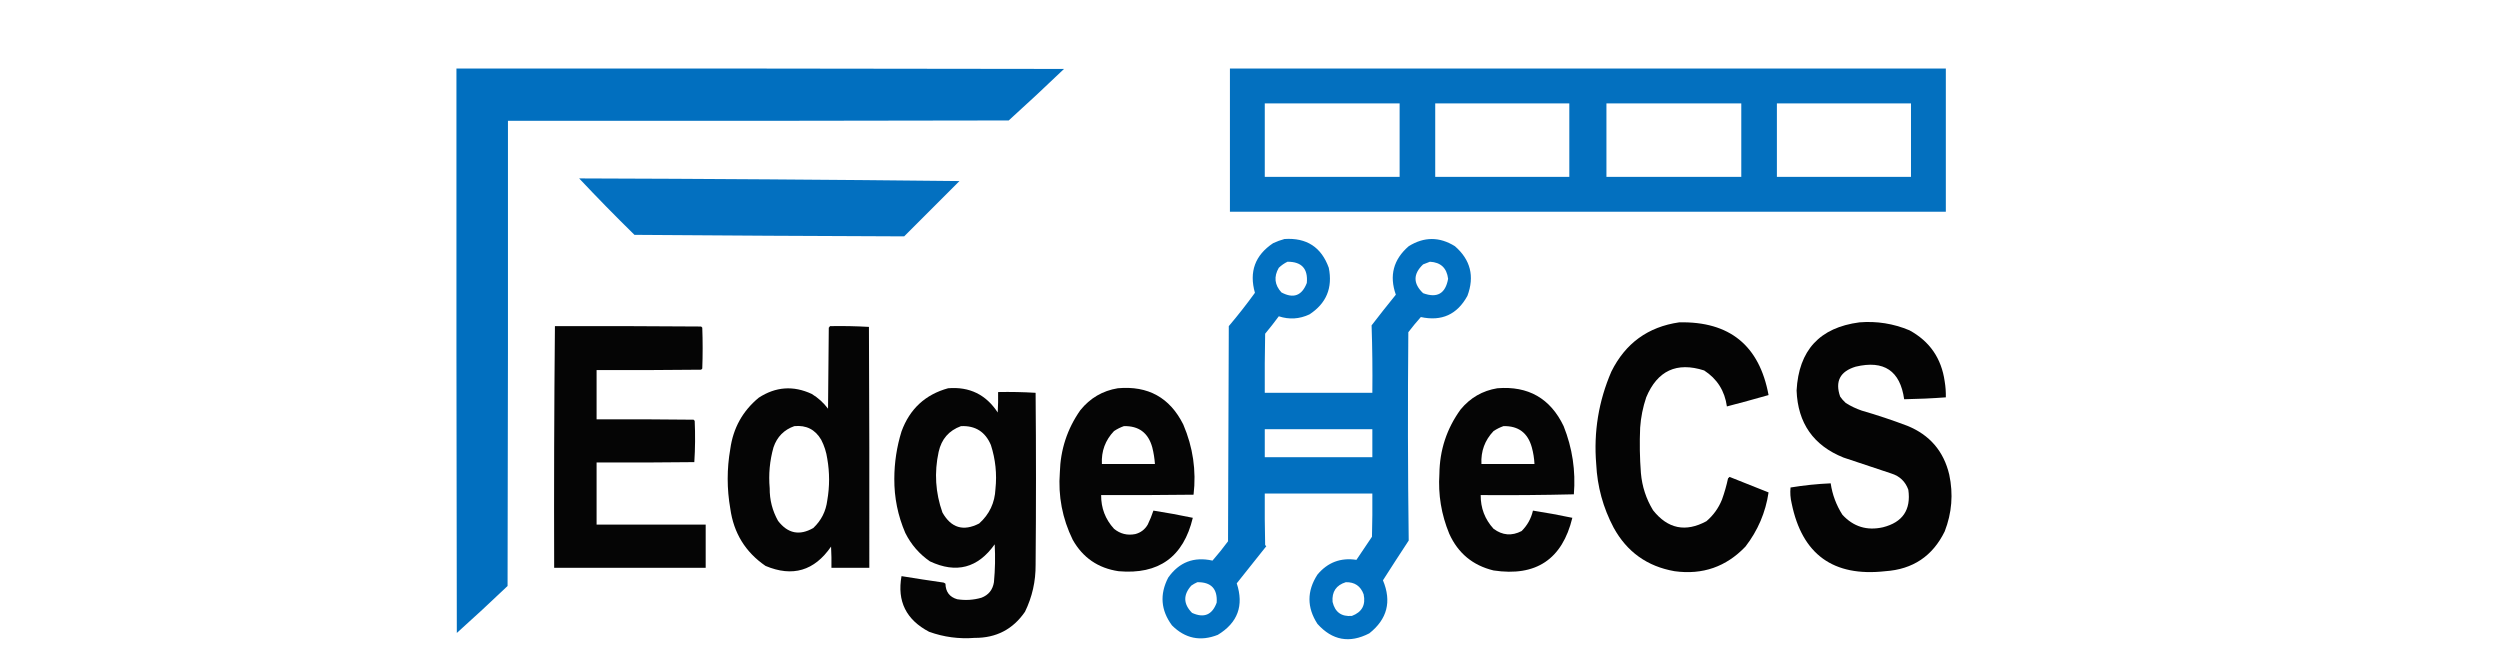 <?xml version="1.0" encoding="UTF-8"?>
<!DOCTYPE svg PUBLIC "-//W3C//DTD SVG 1.1//EN" "http://www.w3.org/Graphics/SVG/1.1/DTD/svg11.dtd">
<svg xmlns="http://www.w3.org/2000/svg" version="1.1" width="3300px" height="862px" style="shape-rendering:geometricPrecision; text-rendering:geometricPrecision; image-rendering:optimizeQuality; fill-rule:evenodd; clip-rule:evenodd" xmlns:xlink="http://www.w3.org/1999/xlink">
<g><path style="opacity:0.995" fill="#006fbf" d="M 602.5,90.5 C 869.834,90.333 1137.17,90.5 1404.5,91C 1380.47,114.034 1356.13,136.7 1331.5,159C 1111.17,159.5 890.834,159.667 670.5,159.5C 670.667,364.167 670.5,568.834 670,773.5C 647.967,794.534 625.634,815.201 603,835.5C 602.5,587.167 602.333,338.834 602.5,90.5 Z"/></g>
<g><path style="opacity:0.985" fill="#006fbf" d="M 1623.5,90.5 C 1938.5,90.5 2253.5,90.5 2568.5,90.5C 2568.5,153.5 2568.5,216.5 2568.5,279.5C 2253.5,279.5 1938.5,279.5 1623.5,279.5C 1623.5,216.5 1623.5,153.5 1623.5,90.5 Z M 1669.5,136.5 C 1728.83,136.5 1788.17,136.5 1847.5,136.5C 1847.5,168.833 1847.5,201.167 1847.5,233.5C 1788.17,233.5 1728.83,233.5 1669.5,233.5C 1669.5,201.167 1669.5,168.833 1669.5,136.5 Z M 1894.5,136.5 C 1953.5,136.5 2012.5,136.5 2071.5,136.5C 2071.5,168.833 2071.5,201.167 2071.5,233.5C 2012.5,233.5 1953.5,233.5 1894.5,233.5C 1894.5,201.167 1894.5,168.833 1894.5,136.5 Z M 2120.5,136.5 C 2179.83,136.5 2239.17,136.5 2298.5,136.5C 2298.5,168.833 2298.5,201.167 2298.5,233.5C 2239.17,233.5 2179.83,233.5 2120.5,233.5C 2120.5,201.167 2120.5,168.833 2120.5,136.5 Z M 2345.5,136.5 C 2404.5,136.5 2463.5,136.5 2522.5,136.5C 2522.5,168.833 2522.5,201.167 2522.5,233.5C 2463.5,233.5 2404.5,233.5 2345.5,233.5C 2345.5,201.167 2345.5,168.833 2345.5,136.5 Z"/></g>
<g><path style="opacity:0.986" fill="#006fbf" d="M 764.5,235.5 C 931.84,236.016 1099.17,237.183 1266.5,239C 1242.17,263.333 1217.83,287.667 1193.5,312C 1074.84,311.589 956.17,310.923 837.5,310C 812.581,285.582 788.247,260.749 764.5,235.5 Z"/></g>
<g><path style="opacity:0.991" fill="#006fbf" d="M 1695.5,315.5 C 1724.68,313.549 1744.18,326.215 1754,353.5C 1759.32,379.916 1750.82,400.416 1728.5,415C 1715.29,421.206 1701.79,422.039 1688,417.5C 1682.24,425.348 1676.24,433.015 1670,440.5C 1669.5,466.498 1669.33,492.498 1669.5,518.5C 1716.83,518.5 1764.17,518.5 1811.5,518.5C 1811.83,488.789 1811.49,459.123 1810.5,429.5C 1820.98,415.856 1831.64,402.356 1842.5,389C 1833.64,363.783 1839.3,342.45 1859.5,325C 1879.83,312.333 1900.17,312.333 1920.5,325C 1941.11,342.925 1946.61,364.758 1937,390.5C 1923.54,415.144 1903.04,424.478 1875.5,418.5C 1869.77,424.943 1864.27,431.609 1859,438.5C 1858.17,530.207 1858.34,621.874 1859.5,713.5C 1848.04,730.931 1836.7,748.431 1825.5,766C 1837.17,793.969 1831.17,817.303 1807.5,836C 1781.42,849.523 1758.58,845.356 1739,823.5C 1725,801.871 1725,780.205 1739,758.5C 1752.51,742.331 1769.67,735.831 1790.5,739C 1797.33,728.833 1804.17,718.667 1811,708.5C 1811.5,689.503 1811.67,670.503 1811.5,651.5C 1764.17,651.5 1716.83,651.5 1669.5,651.5C 1669.33,674.169 1669.5,696.836 1670,719.5C 1670.5,720 1671,720.5 1671.5,721C 1658.5,737.333 1645.5,753.667 1632.5,770C 1642.15,799.381 1633.82,822.047 1607.5,838C 1584.56,847.056 1564.4,842.89 1547,825.5C 1532.27,805.6 1530.6,784.6 1542,762.5C 1556.44,742.037 1575.94,734.537 1600.5,740C 1607.69,731.774 1614.53,723.274 1621,714.5C 1621.33,619.833 1621.67,525.167 1622,430.5C 1634.07,416.264 1645.57,401.597 1656.5,386.5C 1648.66,358.711 1656.66,336.877 1680.5,321C 1685.45,318.692 1690.45,316.859 1695.5,315.5 Z M 1699.5,345.5 C 1718.22,345.395 1726.72,354.728 1725,373.5C 1718.53,390.323 1707.36,394.489 1691.5,386C 1682.39,376.059 1681.22,365.226 1688,353.5C 1691.48,350.161 1695.32,347.494 1699.5,345.5 Z M 1887.5,345.5 C 1901.74,346.241 1909.74,353.741 1911.5,368C 1908.04,387.562 1897.04,393.895 1878.5,387C 1865.18,374.291 1865.18,361.625 1878.5,349C 1881.57,347.704 1884.57,346.538 1887.5,345.5 Z M 1669.5,566.5 C 1716.83,566.5 1764.17,566.5 1811.5,566.5C 1811.5,578.833 1811.5,591.167 1811.5,603.5C 1764.17,603.5 1716.83,603.5 1669.5,603.5C 1669.5,591.167 1669.5,578.833 1669.5,566.5 Z M 1580.5,768.5 C 1598.75,768.248 1607.25,777.248 1606,795.5C 1600.1,811.692 1589.27,816.192 1573.5,809C 1561.92,797.247 1561.59,785.247 1572.5,773C 1575.1,771.205 1577.77,769.705 1580.5,768.5 Z M 1776.5,768.5 C 1788.19,768.256 1796.02,773.59 1800,784.5C 1802.98,798.504 1797.81,808.004 1784.5,813C 1770.69,814.199 1762.19,808.033 1759,794.5C 1757.93,781.087 1763.76,772.42 1776.5,768.5 Z"/></g>
<g><path style="opacity:0.981" fill="#000000" d="M 2216.5,425.5 C 2283.05,424.05 2322.38,456.05 2334.5,521.5C 2316.22,526.705 2297.88,531.705 2279.5,536.5C 2276.67,515.987 2266.67,500.154 2249.5,489C 2213.24,477.377 2187.74,489.21 2173,524.5C 2168.61,537.484 2165.95,550.817 2165,564.5C 2164.13,584.526 2164.47,604.526 2166,624.5C 2167.55,642.143 2172.88,658.476 2182,673.5C 2201.44,698.055 2224.94,702.888 2252.5,688C 2261.66,680.174 2268.49,670.674 2273,659.5C 2276.29,650.346 2278.96,641.013 2281,631.5C 2281.67,630.833 2282.33,630.167 2283,629.5C 2300.15,636.329 2317.32,643.162 2334.5,650C 2330.59,676.378 2320.42,700.211 2304,721.5C 2278.5,748.223 2247.34,759.057 2210.5,754C 2174.42,747.717 2147.59,728.551 2130,696.5C 2116.1,670.236 2108.43,642.236 2107,612.5C 2103.51,570.103 2110.18,529.437 2127,490.5C 2145.52,453.133 2175.35,431.467 2216.5,425.5 Z"/></g>
<g><path style="opacity:0.982" fill="#000000" d="M 2454.5,425.5 C 2477.4,423.653 2499.4,427.153 2520.5,436C 2547.22,450.564 2562.72,473.064 2567,503.5C 2568.16,510.453 2568.66,517.453 2568.5,524.5C 2550.18,525.851 2531.85,526.685 2513.5,527C 2508.21,489.434 2486.87,475.101 2449.5,484C 2428.86,490.248 2422.02,503.414 2429,523.5C 2431.13,526.63 2433.63,529.463 2436.5,532C 2443.11,536.136 2450.11,539.469 2457.5,542C 2477.77,547.869 2497.77,554.536 2517.5,562C 2547.16,573.986 2565.66,595.486 2573,626.5C 2578.49,652.104 2576.49,677.104 2567,701.5C 2551.07,734.059 2524.91,751.559 2488.5,754C 2419.91,761.65 2378.75,731.816 2365,664.5C 2363.31,657.525 2362.81,650.525 2363.5,643.5C 2381.07,640.604 2398.73,638.77 2416.5,638C 2418.71,652.964 2423.88,666.797 2432,679.5C 2446.55,695.267 2464.38,700.767 2485.5,696C 2511.52,689.449 2522.68,672.949 2519,646.5C 2515.12,635.626 2507.62,628.459 2496.5,625C 2475.5,618 2454.5,611 2433.5,604C 2393.77,588.096 2373.1,558.596 2371.5,515.5C 2374.33,462.348 2401.99,432.348 2454.5,425.5 Z"/></g>
<g><path style="opacity:0.98" fill="#000000" d="M 732.5,430.5 C 796.834,430.333 861.168,430.5 925.5,431C 926,431.5 926.5,432 927,432.5C 927.667,450.5 927.667,468.5 927,486.5C 926.5,487 926,487.5 925.5,488C 879.501,488.5 833.501,488.667 787.5,488.5C 787.5,510.167 787.5,531.833 787.5,553.5C 830.168,553.333 872.835,553.5 915.5,554C 916,554.5 916.5,555 917,555.5C 917.825,573.74 917.659,591.907 916.5,610C 873.501,610.5 830.501,610.667 787.5,610.5C 787.5,637.833 787.5,665.167 787.5,692.5C 835.5,692.5 883.5,692.5 931.5,692.5C 931.5,711.5 931.5,730.5 931.5,749.5C 864.833,749.5 798.167,749.5 731.5,749.5C 731.169,643.096 731.502,536.763 732.5,430.5 Z"/></g>
<g><path style="opacity:0.98" fill="#000000" d="M 1095.5,430.5 C 1112.74,430.175 1129.91,430.508 1147,431.5C 1147.5,537.499 1147.67,643.499 1147.5,749.5C 1130.83,749.5 1114.17,749.5 1097.5,749.5C 1097.67,740.161 1097.5,730.827 1097,721.5C 1074.97,753.512 1046.14,762.012 1010.5,747C 983.988,728.845 968.488,703.678 964,671.5C 959.4,645.169 959.4,618.835 964,592.5C 967.827,564.998 980.327,542.498 1001.5,525C 1023.89,510.38 1047.23,508.713 1071.5,520C 1079.91,525.079 1087.08,531.579 1093,539.5C 1093.33,503.833 1093.67,468.167 1094,432.5C 1094.72,431.956 1095.22,431.289 1095.5,430.5 Z M 1048.5,562.5 C 1064.26,560.961 1076.09,566.961 1084,580.5C 1088.07,588.379 1090.74,596.712 1092,605.5C 1095.19,623.841 1095.19,642.174 1092,660.5C 1090.19,674.953 1084.02,687.12 1073.5,697C 1055.33,707.418 1039.83,704.251 1027,687.5C 1019.53,674.162 1015.86,659.829 1016,644.5C 1014.37,626.174 1016.03,608.174 1021,590.5C 1025.71,576.624 1034.88,567.291 1048.5,562.5 Z"/></g>
<g><path style="opacity:0.98" fill="#000000" d="M 1251.5,512.5 C 1279.73,510.199 1301.56,520.866 1317,544.5C 1317.5,535.506 1317.67,526.506 1317.5,517.5C 1334.08,517.175 1350.58,517.508 1367,518.5C 1367.67,594.167 1367.67,669.833 1367,745.5C 1367.17,767.307 1362.51,787.973 1353,807.5C 1337.09,830.706 1314.93,842.206 1286.5,842C 1265.9,843.618 1245.9,840.951 1226.5,834C 1196.14,818.122 1183.98,793.622 1190,760.5C 1208.46,763.519 1226.96,766.352 1245.5,769C 1246.42,769.374 1247.25,769.874 1248,770.5C 1248.27,781.257 1253.43,788.09 1263.5,791C 1274.29,792.722 1284.95,792.056 1295.5,789C 1304.89,785.42 1310.39,778.587 1312,768.5C 1313.57,751.873 1313.91,735.206 1313,718.5C 1290.81,749.839 1262.31,757.339 1227.5,741C 1213.48,731.31 1202.65,718.81 1195,703.5C 1185.18,680.716 1180.34,656.883 1180.5,632C 1180.54,610.677 1183.7,589.844 1190,569.5C 1200.85,539.807 1221.35,520.807 1251.5,512.5 Z M 1268.5,562.5 C 1287.47,561.626 1300.63,569.959 1308,587.5C 1314.07,606.378 1316.07,625.711 1314,645.5C 1313.15,663.764 1305.98,678.93 1292.5,691C 1271.67,701.723 1255.5,696.89 1244,676.5C 1234.75,650.36 1233.09,623.694 1239,596.5C 1242.72,579.629 1252.55,568.296 1268.5,562.5 Z"/></g>
<g><path style="opacity:0.979" fill="#000000" d="M 1475.5,512.5 C 1515.48,508.896 1544.31,524.896 1562,560.5C 1574.73,590.31 1579.23,621.143 1575.5,653C 1534.83,653.5 1494.17,653.667 1453.5,653.5C 1453.38,670.649 1459.05,685.482 1470.5,698C 1478.68,704.712 1488.01,707.045 1498.5,705C 1505.7,703.142 1511.2,698.975 1515,692.5C 1517.93,686.478 1520.43,680.312 1522.5,674C 1539.87,676.706 1557.2,679.873 1574.5,683.5C 1562.15,735.181 1529.48,758.681 1476.5,754C 1449.51,749.989 1429.34,736.156 1416,712.5C 1402.26,684.422 1396.6,654.755 1399,623.5C 1399.83,593.34 1408.83,566.006 1426,541.5C 1438.91,525.472 1455.41,515.805 1475.5,512.5 Z M 1483.5,562.5 C 1503.19,561.999 1515.69,571.333 1521,590.5C 1522.82,597.735 1523.99,605.068 1524.5,612.5C 1501.17,612.5 1477.83,612.5 1454.5,612.5C 1453.62,595.619 1458.96,581.119 1470.5,569C 1474.66,566.255 1478.99,564.088 1483.5,562.5 Z"/></g>
<g><path style="opacity:0.979" fill="#000000" d="M 1976.5,512.5 C 2017.3,509.193 2046.47,525.86 2064,562.5C 2075.54,591.424 2080.04,621.424 2077.5,652.5C 2036.54,653.494 1995.54,653.828 1954.5,653.5C 1954.38,670.651 1960.05,685.485 1971.5,698C 1983.23,706.719 1995.57,707.719 2008.5,701C 2016.1,693.474 2021.1,684.474 2023.5,674C 2040.87,676.706 2058.2,679.873 2075.5,683.5C 2062.19,738.276 2027.52,761.443 1971.5,753C 1944.09,746.378 1924.59,730.211 1913,704.5C 1902.55,679.204 1898.21,652.871 1900,625.5C 1900.36,594.088 1909.69,565.755 1928,540.5C 1940.75,525.05 1956.91,515.716 1976.5,512.5 Z M 1984.5,562.5 C 2004.19,561.999 2016.69,571.333 2022,590.5C 2023.98,597.706 2025.15,605.039 2025.5,612.5C 2002.17,612.5 1978.83,612.5 1955.5,612.5C 1954.62,595.617 1959.96,581.117 1971.5,569C 1975.66,566.255 1979.99,564.088 1984.5,562.5 Z"/></g>
</svg>
